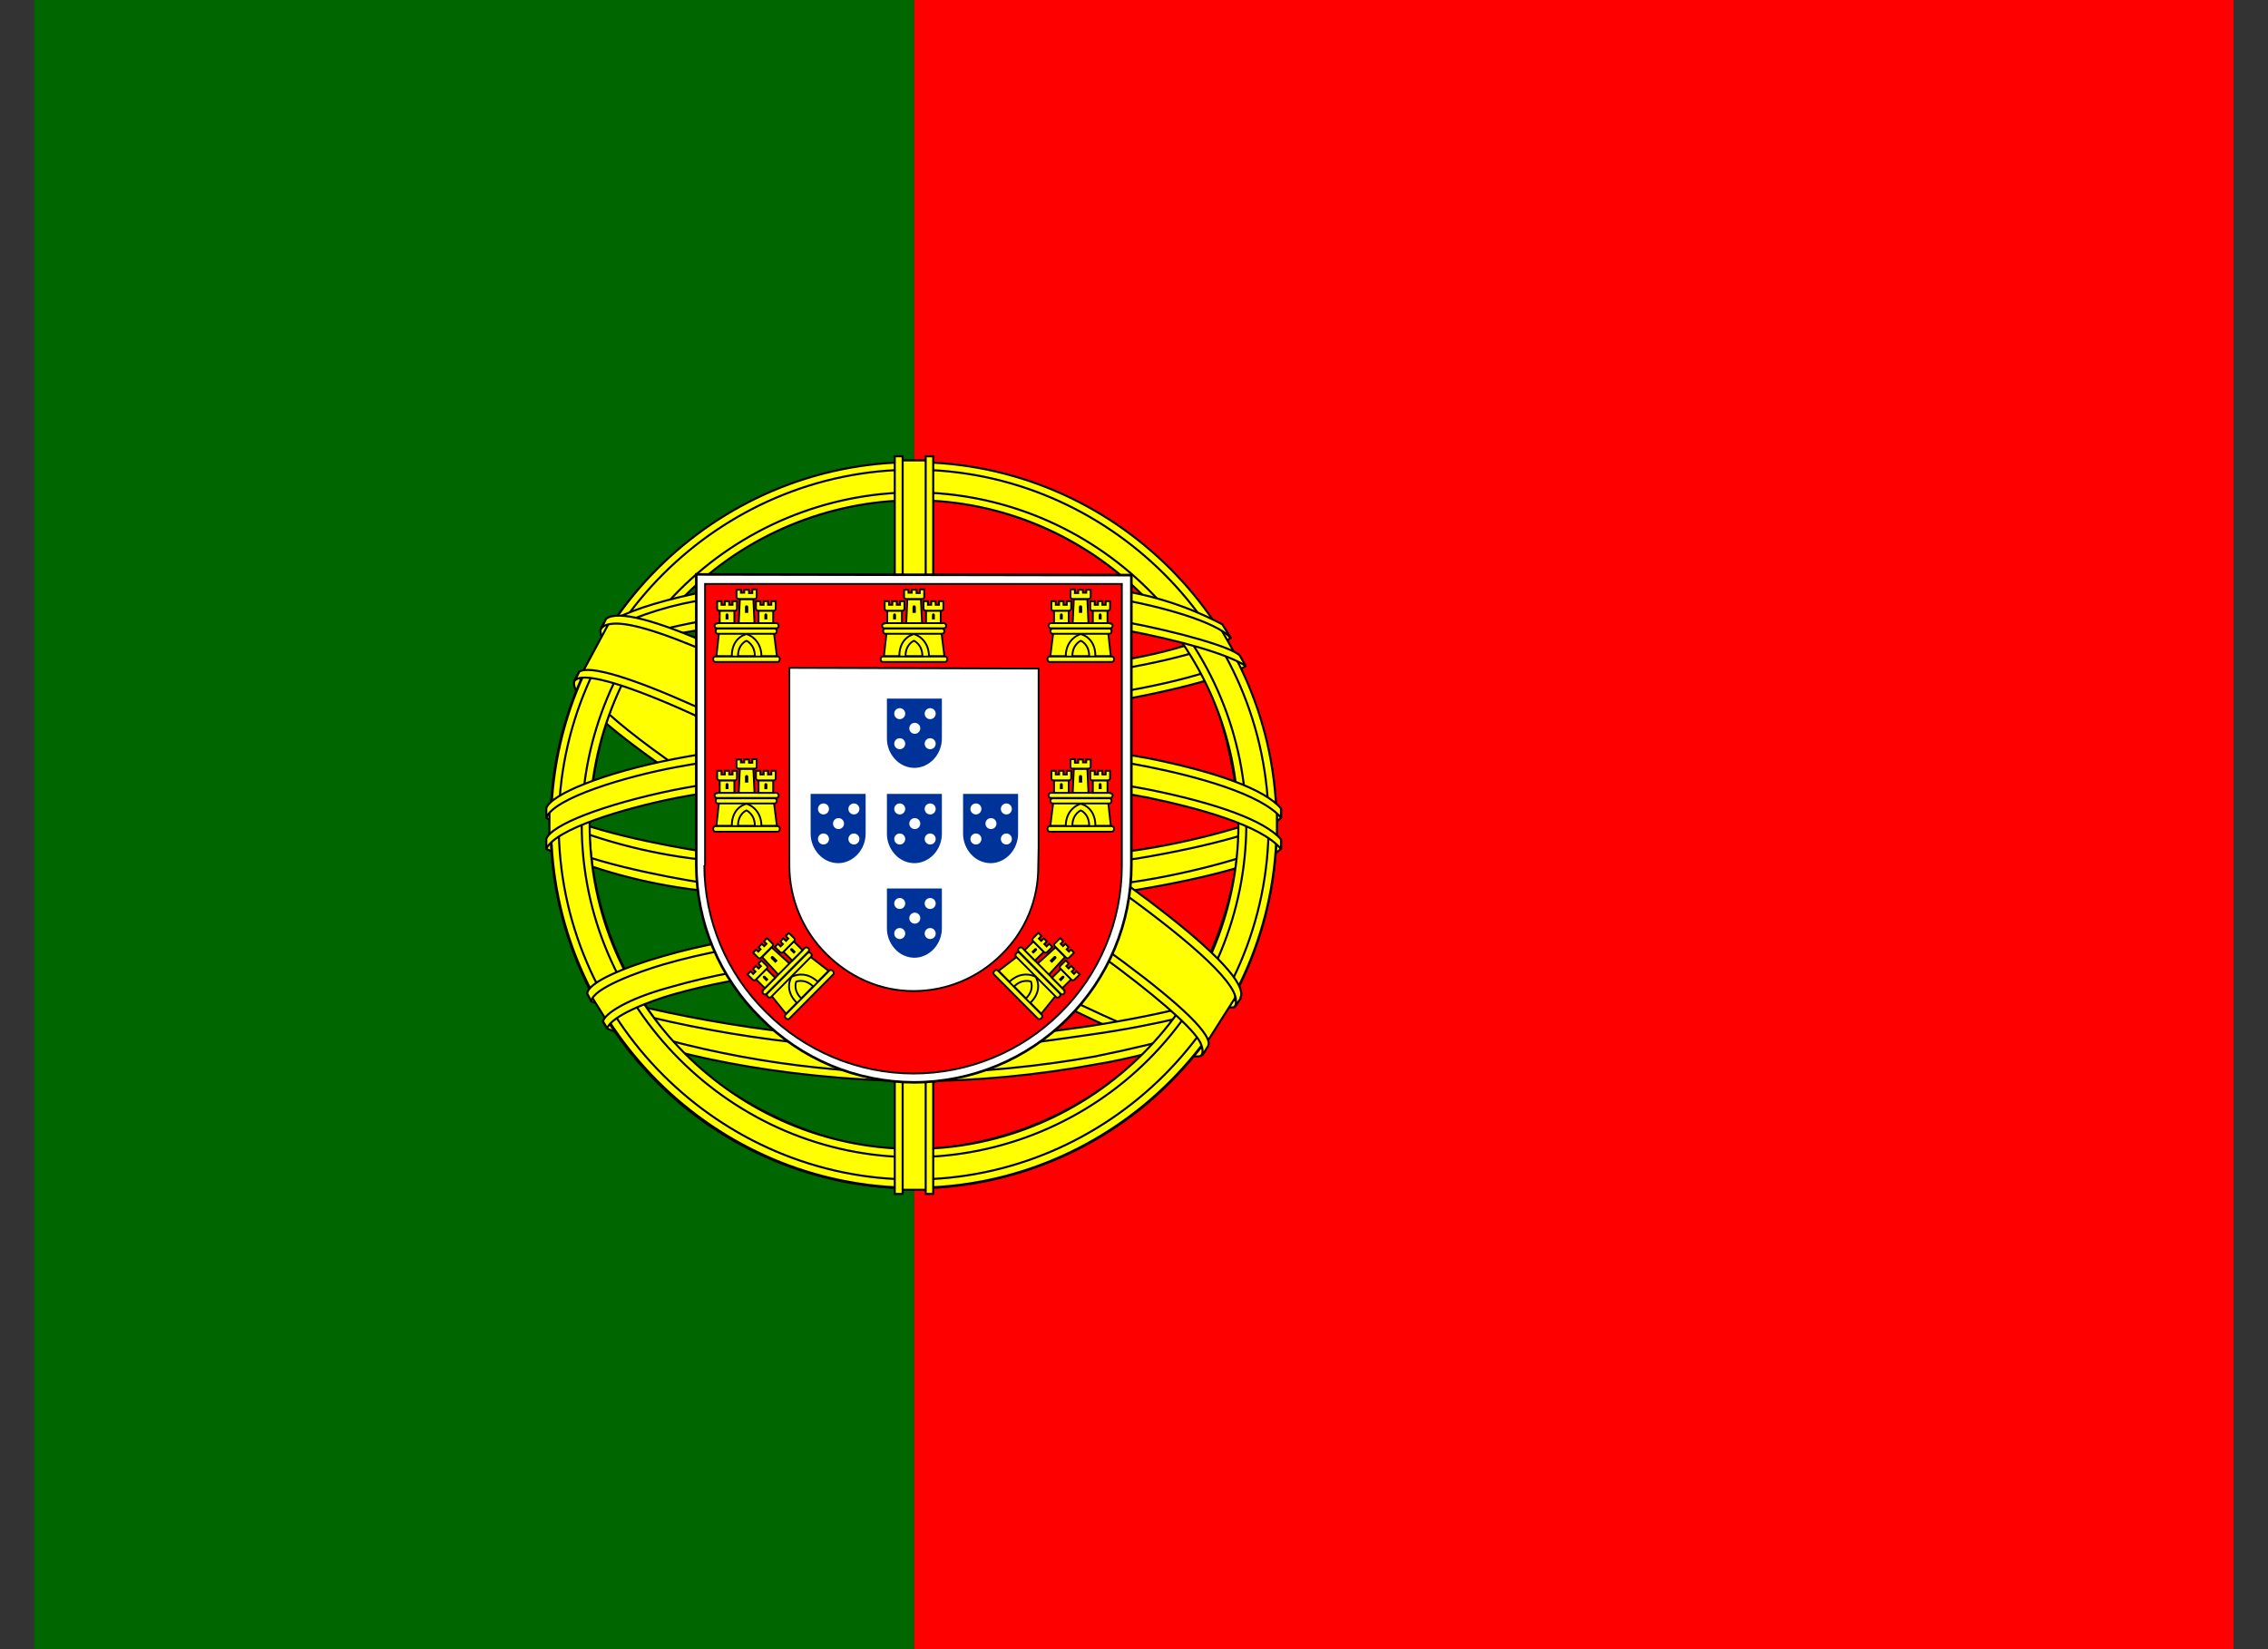 <svg width="55" height="40" viewBox="0 0 55 40" fill="none" xmlns="http://www.w3.org/2000/svg">
<rect x="0" y="0" width="55" height="40" fill="#333333" stroke="none"/>
<g clip-path="url(#clip0_623_1648)">
<path d="M22.166 0H54.166V40H22.166V0Z" fill="#FF0000"/>
<path d="M0.832 0H22.165V40H0.832V0Z" fill="#006600"/>
<path fill-rule="evenodd" clip-rule="evenodd" d="M29.122 25.517C26.431 25.433 14.122 17.75 14.039 16.517L14.714 15.392C15.939 17.167 28.522 24.642 29.764 24.375L29.122 25.517Z" fill="#FFFF00" stroke="black" stroke-width="0.05" stroke-linecap="round" stroke-linejoin="round"/>
<path fill-rule="evenodd" clip-rule="evenodd" d="M14.574 15.233C14.332 15.883 17.791 18.017 21.941 20.55C26.099 23.075 29.682 24.633 29.941 24.417L30.066 24.183C30.016 24.267 29.899 24.292 29.707 24.233C28.582 23.908 25.657 22.567 22.032 20.367C18.399 18.167 15.249 16.142 14.757 15.283C14.719 15.203 14.702 15.114 14.707 15.025H14.691L14.591 15.208L14.574 15.233ZM29.182 25.55C29.141 25.633 29.049 25.633 28.891 25.617C27.891 25.508 24.841 24.025 21.232 21.867C17.032 19.35 13.566 17.067 13.949 16.467L14.049 16.283L14.066 16.292C13.732 17.308 20.907 21.408 21.332 21.675C25.482 24.242 28.982 25.75 29.291 25.358L29.182 25.55Z" fill="#FFFF00" stroke="black" stroke-width="0.05" stroke-linecap="round" stroke-linejoin="round"/>
<path fill-rule="evenodd" clip-rule="evenodd" d="M22.181 17.267C24.864 17.242 28.181 16.9 30.098 16.134L29.681 15.467C28.556 16.092 25.223 16.509 22.156 16.567C18.54 16.534 15.981 16.192 14.698 15.334L14.315 16.05C16.665 17.05 19.081 17.259 22.181 17.267Z" fill="#FFFF00"/>
<path d="M22.181 17.267C24.864 17.242 28.181 16.9 30.098 16.134L29.681 15.467C28.556 16.092 25.223 16.509 22.156 16.567C18.54 16.534 15.981 16.192 14.698 15.334L14.315 16.05C16.665 17.05 19.081 17.259 22.181 17.267" stroke="black" stroke-width="0.05" stroke-linecap="round" stroke-linejoin="round"/>
<path fill-rule="evenodd" clip-rule="evenodd" d="M30.206 16.15C30.139 16.258 28.889 16.683 27.056 17C25.44 17.245 23.807 17.365 22.173 17.358C20.607 17.364 19.042 17.264 17.489 17.058C15.564 16.758 14.573 16.342 14.198 16.192L14.289 16.008C15.348 16.425 16.348 16.675 17.514 16.858C19.055 17.066 20.609 17.169 22.164 17.167C23.79 17.168 25.414 17.049 27.023 16.808C28.898 16.5 29.923 16.108 30.073 15.933L30.206 16.158V16.15ZM29.839 15.475C29.639 15.642 28.623 16 26.839 16.283C25.299 16.506 23.745 16.617 22.189 16.617C20.356 16.617 18.848 16.483 17.706 16.317C15.889 16.083 14.923 15.65 14.573 15.533L14.681 15.35C14.956 15.492 15.881 15.867 17.723 16.125C19.203 16.323 20.696 16.418 22.189 16.408C23.734 16.409 25.277 16.297 26.806 16.075C28.598 15.825 29.564 15.375 29.714 15.258L29.839 15.475ZM13.356 20.5C15.006 21.392 18.681 21.833 22.156 21.867C25.323 21.875 29.439 21.383 30.981 20.567L30.939 19.675C30.456 20.425 26.039 21.15 22.123 21.125C18.206 21.092 14.564 20.492 13.348 19.708V20.5" fill="#FFFF00"/>
<path d="M13.356 20.5C15.006 21.392 18.681 21.833 22.156 21.867C25.323 21.875 29.439 21.383 30.981 20.567L30.939 19.675C30.456 20.425 26.039 21.15 22.123 21.125C18.206 21.092 14.564 20.492 13.348 19.708V20.5M30.206 16.15C30.139 16.258 28.889 16.683 27.056 17C25.44 17.245 23.807 17.365 22.173 17.358C20.607 17.364 19.042 17.264 17.489 17.058C15.564 16.758 14.573 16.342 14.198 16.192L14.289 16.008C15.348 16.425 16.348 16.675 17.514 16.858C19.055 17.066 20.609 17.169 22.164 17.167C23.79 17.168 25.414 17.049 27.023 16.808C28.898 16.5 29.923 16.108 30.073 15.933L30.206 16.158V16.15ZM29.839 15.475C29.639 15.642 28.623 16 26.839 16.283C25.299 16.506 23.745 16.617 22.189 16.617C20.356 16.617 18.848 16.483 17.706 16.317C15.889 16.083 14.923 15.65 14.573 15.533L14.681 15.35C14.956 15.492 15.881 15.867 17.723 16.125C19.203 16.323 20.696 16.418 22.189 16.408C23.734 16.409 25.277 16.297 26.806 16.075C28.598 15.825 29.564 15.375 29.714 15.258L29.839 15.475V15.475Z" stroke="black" stroke-width="0.05" stroke-linecap="round" stroke-linejoin="round"/>
<path fill-rule="evenodd" clip-rule="evenodd" d="M31.065 20.375V20.584C30.831 20.867 29.381 21.284 27.565 21.584C25.76 21.843 23.938 21.965 22.115 21.95C20.386 21.965 18.658 21.845 16.948 21.592C15.672 21.444 14.425 21.107 13.248 20.592V20.35C14.056 20.884 16.24 21.284 16.973 21.4C18.29 21.6 19.981 21.75 22.115 21.75C24.356 21.75 26.148 21.592 27.531 21.384C28.84 21.192 30.698 20.7 31.065 20.375ZM31.065 19.625V19.834C30.831 20.108 29.381 20.525 27.565 20.825C25.76 21.087 23.938 21.213 22.115 21.2C20.386 21.21 18.659 21.09 16.948 20.842C15.672 20.694 14.425 20.357 13.248 19.842V19.592C14.056 20.134 16.248 20.525 16.973 20.642C18.675 20.891 20.394 21.011 22.115 21C24.356 21 26.156 20.834 27.531 20.625C28.84 20.442 30.698 19.95 31.065 19.625ZM22.148 25.358C18.348 25.342 15.09 24.325 14.398 24.159L14.898 24.942C17.235 25.77 19.702 26.173 22.181 26.134C25.073 26.05 27.598 25.825 29.373 24.959L29.89 24.142C28.681 24.717 24.556 25.358 22.14 25.358" fill="#FFFF00"/>
<path d="M22.148 25.358C18.348 25.342 15.09 24.325 14.398 24.159L14.898 24.942C17.235 25.77 19.702 26.173 22.181 26.134C25.073 26.05 27.598 25.825 29.373 24.959L29.89 24.142C28.681 24.717 24.556 25.358 22.14 25.358M31.065 20.375V20.584C30.831 20.867 29.381 21.284 27.565 21.584C25.76 21.843 23.938 21.965 22.115 21.95C20.386 21.965 18.658 21.845 16.948 21.592C15.672 21.444 14.425 21.107 13.248 20.592V20.35C14.056 20.884 16.24 21.284 16.973 21.4C18.29 21.6 19.981 21.75 22.115 21.75C24.356 21.75 26.148 21.592 27.531 21.384C28.84 21.192 30.698 20.7 31.065 20.375V20.375ZM31.065 19.625V19.834C30.831 20.108 29.381 20.525 27.565 20.825C25.76 21.087 23.938 21.213 22.115 21.2C20.386 21.21 18.659 21.09 16.948 20.842C15.672 20.694 14.425 20.357 13.248 19.842V19.592C14.056 20.134 16.248 20.525 16.973 20.642C18.675 20.891 20.394 21.011 22.115 21C24.356 21 26.156 20.834 27.531 20.625C28.84 20.442 30.698 19.95 31.065 19.625V19.625Z" stroke="black" stroke-width="0.05" stroke-linecap="round" stroke-linejoin="round"/>
<path fill-rule="evenodd" clip-rule="evenodd" d="M29.573 24.775C29.497 24.887 29.419 24.998 29.34 25.108C28.506 25.408 27.173 25.725 26.623 25.808C25.147 26.083 23.649 26.223 22.148 26.225C18.781 26.175 16.023 25.517 14.731 24.95L14.623 24.775L14.64 24.741L14.815 24.817C17.186 25.601 19.667 26.009 22.165 26.025C23.731 26.025 25.29 25.85 26.548 25.625C28.481 25.233 29.265 24.942 29.506 24.808L29.565 24.775H29.573ZM30.015 24.041C29.96 24.139 29.904 24.236 29.848 24.333C29.398 24.5 28.181 24.85 26.406 25.1C25.24 25.258 24.515 25.416 22.19 25.458C19.532 25.431 16.89 25.039 14.34 24.291L14.248 24.083C16.84 24.799 19.51 25.191 22.198 25.25C24.323 25.208 25.231 25.05 26.39 24.892C28.456 24.575 29.498 24.225 29.806 24.133C29.807 24.128 29.807 24.122 29.806 24.116L30.023 24.033L30.015 24.041Z" fill="#FFFF00" stroke="black" stroke-width="0.05" stroke-linecap="round" stroke-linejoin="round"/>
<path fill-rule="evenodd" clip-rule="evenodd" d="M30.064 19.8C30.073 22.3 28.789 24.55 27.764 25.533C26.25 27.01 24.229 27.851 22.114 27.883C19.589 27.925 17.214 26.283 16.573 25.558C15.137 24.036 14.32 22.034 14.281 19.942C14.431 17.208 15.506 15.308 17.056 14C18.562 12.761 20.456 12.091 22.406 12.108C23.544 12.164 24.659 12.456 25.678 12.967C26.697 13.478 27.597 14.196 28.323 15.075C29.364 16.342 29.823 17.717 30.064 19.8ZM22.131 11.25C24.462 11.25 26.699 12.171 28.354 13.814C30.008 15.456 30.947 17.686 30.964 20.017C30.964 21.173 30.736 22.319 30.294 23.387C29.851 24.456 29.202 25.427 28.384 26.245C27.567 27.063 26.596 27.712 25.527 28.154C24.458 28.597 23.313 28.825 22.156 28.825C20.999 28.825 19.854 28.597 18.785 28.154C17.716 27.712 16.745 27.063 15.928 26.245C15.11 25.427 14.461 24.456 14.018 23.387C13.575 22.319 13.348 21.173 13.348 20.017C13.339 15.183 17.289 11.25 22.131 11.25Z" fill="#FFFF00"/>
<path d="M22.131 11.25C24.462 11.25 26.699 12.171 28.354 13.814C30.008 15.456 30.947 17.686 30.964 20.017C30.964 21.173 30.736 22.319 30.294 23.387C29.851 24.456 29.202 25.427 28.384 26.245C27.567 27.063 26.596 27.712 25.527 28.154C24.458 28.597 23.313 28.825 22.156 28.825C20.999 28.825 19.854 28.597 18.785 28.154C17.716 27.712 16.745 27.063 15.928 26.245C15.11 25.427 14.461 24.456 14.018 23.387C13.575 22.319 13.348 21.173 13.348 20.017C13.339 15.183 17.289 11.25 22.131 11.25M30.064 19.8C30.073 22.3 28.789 24.55 27.764 25.533C26.25 27.01 24.229 27.851 22.114 27.883C19.589 27.925 17.214 26.283 16.573 25.558C15.137 24.036 14.32 22.034 14.281 19.942C14.431 17.208 15.506 15.308 17.056 14C18.562 12.761 20.456 12.091 22.406 12.108C23.544 12.164 24.659 12.456 25.678 12.967C26.697 13.478 27.597 14.196 28.323 15.075C29.364 16.342 29.823 17.717 30.064 19.8V19.8Z" stroke="black" stroke-width="0.05" stroke-linecap="round" stroke-linejoin="round"/>
<path fill-rule="evenodd" clip-rule="evenodd" d="M22.157 11.209C27.007 11.209 30.957 15.159 30.957 20.009C30.957 24.858 27.007 28.808 22.165 28.808C17.324 28.808 13.365 24.858 13.365 20.009C13.365 15.159 17.315 11.209 22.165 11.209H22.157ZM13.549 20C13.549 24.733 17.44 28.608 22.157 28.608C26.874 28.608 30.765 24.733 30.765 20C30.765 15.267 26.874 11.392 22.157 11.392C17.44 11.392 13.549 15.267 13.549 20Z" fill="#FFFF00" stroke="black" stroke-width="0.05" stroke-linecap="round" stroke-linejoin="round"/>
<path fill-rule="evenodd" clip-rule="evenodd" d="M22.166 11.942C24.301 11.948 26.347 12.799 27.857 14.309C29.366 15.819 30.218 17.865 30.224 20C30.218 22.136 29.367 24.183 27.857 25.694C26.348 27.205 24.302 28.058 22.166 28.067C17.749 28.067 14.107 24.433 14.107 20C14.116 17.866 14.968 15.821 16.477 14.312C17.987 12.802 20.031 11.95 22.166 11.942ZM14.299 20C14.299 24.333 17.849 27.867 22.166 27.867C26.482 27.867 30.032 24.325 30.032 20C30.032 15.667 26.482 12.133 22.166 12.133C20.082 12.142 18.086 12.974 16.613 14.447C15.139 15.921 14.308 17.916 14.299 20Z" fill="#FFFF00" stroke="black" stroke-width="0.05" stroke-linecap="round" stroke-linejoin="round"/>
<path fill-rule="evenodd" clip-rule="evenodd" d="M22.524 11.167H21.766V28.858H22.516L22.524 11.167Z" fill="#FFFF00" stroke="black" stroke-width="0.05" stroke-linecap="round" stroke-linejoin="round"/>
<path fill-rule="evenodd" clip-rule="evenodd" d="M22.439 11.067H22.631V28.958H22.448V11.067H22.439ZM21.689 11.067H21.89V28.958H21.698V11.067H21.689Z" fill="#FFFF00" stroke="black" stroke-width="0.05" stroke-linecap="round" stroke-linejoin="round"/>
<path fill-rule="evenodd" clip-rule="evenodd" d="M30.966 20.35V19.7L30.433 19.2L27.408 18.4L23.058 17.959L17.808 18.225L14.074 19.108L13.324 19.667V20.325L15.233 19.467L19.766 18.759H24.124L27.324 19.108L29.541 19.642L30.966 20.35Z" fill="#FFFF00" stroke="black" stroke-width="0.05" stroke-linecap="round" stroke-linejoin="round"/>
<path fill-rule="evenodd" clip-rule="evenodd" d="M22.165 18.65C24.24 18.65 26.248 18.842 27.856 19.15C29.506 19.483 30.665 19.9 31.065 20.358V20.592C30.581 20.008 29.023 19.592 27.815 19.342C26.231 19.042 24.231 18.842 22.156 18.842C19.981 18.842 17.948 19.058 16.381 19.358C15.131 19.608 13.456 20.108 13.248 20.592V20.35C13.356 20.017 14.606 19.517 16.356 19.158C17.931 18.85 19.965 18.65 22.156 18.65H22.165ZM22.165 17.892C24.073 17.888 25.978 18.055 27.856 18.392C29.506 18.725 30.665 19.142 31.065 19.608V19.833C30.581 19.258 29.023 18.833 27.815 18.592C26.231 18.283 24.231 18.092 22.156 18.092C20.222 18.086 18.292 18.259 16.39 18.608C15.181 18.833 13.44 19.35 13.248 19.833V19.6C13.365 19.267 14.631 18.742 16.356 18.408C17.94 18.1 19.965 17.892 22.165 17.892ZM22.115 14.042C25.39 14.025 28.248 14.5 29.556 15.167L30.031 16C28.898 15.383 25.815 14.75 22.123 14.833C19.115 14.858 15.898 15.167 14.29 16.033L14.856 15.083C16.181 14.392 19.298 14.042 22.115 14.042Z" fill="#FFFF00"/>
<path d="M22.115 14.042C25.39 14.025 28.248 14.5 29.556 15.167L30.031 16C28.898 15.383 25.815 14.75 22.123 14.833C19.115 14.858 15.898 15.167 14.29 16.033L14.856 15.083C16.181 14.392 19.298 14.042 22.115 14.042M22.165 18.65C24.24 18.65 26.248 18.842 27.856 19.15C29.506 19.483 30.665 19.9 31.065 20.358V20.592C30.581 20.008 29.023 19.592 27.815 19.342C26.231 19.042 24.231 18.842 22.156 18.842C19.981 18.842 17.948 19.058 16.381 19.358C15.131 19.608 13.456 20.108 13.248 20.592V20.35C13.356 20.017 14.606 19.517 16.356 19.158C17.931 18.85 19.965 18.65 22.156 18.65H22.165ZM22.165 17.892C24.073 17.888 25.978 18.055 27.856 18.392C29.506 18.725 30.665 19.142 31.065 19.608V19.833C30.581 19.258 29.023 18.833 27.815 18.592C26.231 18.283 24.231 18.092 22.156 18.092C20.222 18.086 18.292 18.259 16.39 18.608C15.181 18.833 13.44 19.35 13.248 19.833V19.6C13.365 19.267 14.631 18.742 16.356 18.408C17.94 18.1 19.965 17.892 22.165 17.892V17.892Z" stroke="black" stroke-width="0.05" stroke-linecap="round" stroke-linejoin="round"/>
<path fill-rule="evenodd" clip-rule="evenodd" d="M22.166 14.725C23.876 14.696 25.585 14.816 27.274 15.083C28.607 15.333 29.882 15.7 30.066 15.9L30.207 16.15C29.766 15.867 28.657 15.542 27.241 15.275C25.824 15.008 24.016 14.917 22.157 14.925C20.049 14.917 18.407 15.025 17.007 15.275C16.042 15.41 15.105 15.7 14.232 16.133L14.374 15.875C14.874 15.625 15.649 15.317 16.966 15.075C18.424 14.808 20.082 14.733 22.166 14.725ZM22.166 13.975C23.949 13.958 25.716 14.058 27.091 14.308C27.982 14.441 28.844 14.722 29.641 15.142L29.849 15.475C29.499 15.083 28.182 14.708 27.007 14.508C25.641 14.267 23.949 14.175 22.166 14.158C20.506 14.143 18.847 14.266 17.207 14.525C16.35 14.644 15.517 14.9 14.741 15.283L14.924 15.008C15.407 14.758 16.191 14.525 17.174 14.333C18.825 14.071 20.494 13.948 22.166 13.967V13.975ZM26.532 23.667C25.088 23.416 23.623 23.305 22.157 23.333C16.699 23.4 14.941 24.458 14.724 24.775L14.307 24.108C15.707 23.108 18.674 22.542 22.191 22.592C24.016 22.625 25.591 22.75 26.907 23.008L26.532 23.675" fill="#FFFF00"/>
<path d="M26.532 23.667C25.088 23.416 23.623 23.305 22.157 23.333C16.699 23.4 14.941 24.458 14.724 24.775L14.307 24.108C15.707 23.108 18.674 22.542 22.191 22.592C24.016 22.625 25.591 22.75 26.907 23.008L26.532 23.675M22.166 14.725C23.876 14.696 25.585 14.816 27.274 15.083C28.607 15.333 29.882 15.7 30.066 15.9L30.207 16.15C29.766 15.867 28.657 15.542 27.241 15.275C25.824 15.008 24.016 14.917 22.157 14.925C20.049 14.917 18.407 15.025 17.007 15.275C16.042 15.41 15.105 15.7 14.232 16.133L14.374 15.875C14.874 15.625 15.649 15.317 16.966 15.075C18.424 14.808 20.082 14.733 22.166 14.725V14.725ZM22.166 13.975C23.949 13.958 25.716 14.058 27.091 14.308C27.982 14.441 28.844 14.722 29.641 15.142L29.849 15.475C29.499 15.083 28.182 14.708 27.007 14.508C25.641 14.267 23.949 14.175 22.166 14.158C20.506 14.143 18.847 14.266 17.207 14.525C16.35 14.644 15.517 14.9 14.741 15.283L14.924 15.008C15.407 14.758 16.191 14.525 17.174 14.333C18.825 14.071 20.494 13.948 22.166 13.967V13.975Z" stroke="black" stroke-width="0.05" stroke-linecap="round" stroke-linejoin="round"/>
<path fill-rule="evenodd" clip-rule="evenodd" d="M22.132 23.242C23.649 23.267 25.132 23.325 26.574 23.592L26.474 23.775C25.14 23.525 23.707 23.442 22.14 23.442C20.115 23.425 18.082 23.617 16.307 24.125C15.749 24.283 14.824 24.642 14.724 24.942L14.624 24.775C14.657 24.592 15.207 24.225 16.257 23.942C18.29 23.358 20.19 23.25 22.132 23.242ZM22.199 22.475C23.799 22.474 25.397 22.613 26.974 22.892L26.865 23.083C25.326 22.801 23.764 22.664 22.199 22.675C20.182 22.675 18.04 22.825 16.09 23.392C15.465 23.575 14.374 23.975 14.34 24.283L14.24 24.1C14.257 23.817 15.199 23.442 16.049 23.2C18.007 22.625 20.157 22.483 22.199 22.475Z" fill="#FFFF00" stroke="black" stroke-width="0.05" stroke-linecap="round" stroke-linejoin="round"/>
<path fill-rule="evenodd" clip-rule="evenodd" d="M29.948 24.208L29.298 25.233L27.407 23.558L22.523 20.267L17.007 17.242L14.148 16.267L14.757 15.133L14.965 15.025L16.74 15.467L22.607 18.492L25.99 20.625L28.832 22.667L29.99 24L29.948 24.208Z" fill="#FFFF00" stroke="black" stroke-width="0.05" stroke-linecap="round" stroke-linejoin="round"/>
<path fill-rule="evenodd" clip-rule="evenodd" d="M14.048 16.292C14.548 15.958 18.231 17.592 22.098 19.925C25.939 22.258 29.623 24.892 29.29 25.383L29.181 25.558L29.131 25.6C29.14 25.592 29.198 25.517 29.131 25.342C28.965 24.8 26.348 22.717 22.023 20.1C17.798 17.592 14.281 16.075 13.94 16.508L14.048 16.292ZM30.081 24.2C30.398 23.567 26.981 20.992 22.739 18.483C18.406 16.025 15.273 14.575 14.698 15.008L14.581 15.25C14.581 15.258 14.581 15.233 14.614 15.208C14.714 15.125 14.889 15.125 14.964 15.125C15.948 15.142 18.756 16.433 22.698 18.692C24.431 19.692 29.998 23.275 29.973 24.275C29.973 24.358 29.981 24.375 29.948 24.425L30.09 24.208L30.081 24.2Z" fill="#FFFF00" stroke="black" stroke-width="0.05" stroke-linecap="round" stroke-linejoin="round"/>
<path d="M16.885 20.981C16.886 21.671 17.024 22.354 17.291 22.99C17.558 23.626 17.949 24.203 18.44 24.687C18.926 25.18 19.504 25.572 20.142 25.841C20.779 26.109 21.464 26.249 22.156 26.252C23.556 26.252 24.899 25.695 25.889 24.705C26.379 24.218 26.768 23.639 27.033 23.002C27.299 22.364 27.436 21.68 27.436 20.989V13.949L16.885 13.932V20.981Z" fill="white" stroke="black" stroke-width="0.062"/>
<path d="M17.08 20.989C17.082 21.651 17.215 22.306 17.471 22.917C17.727 23.527 18.102 24.08 18.573 24.545C19.52 25.496 20.805 26.034 22.147 26.038C23.486 26.039 24.771 25.509 25.72 24.563C26.19 24.097 26.563 23.544 26.817 22.933C27.072 22.323 27.204 21.669 27.205 21.007V14.163H17.098V20.989M25.187 16.216V20.563L25.178 21.016C25.181 21.413 25.104 21.807 24.951 22.174C24.798 22.54 24.573 22.872 24.289 23.149C23.724 23.717 22.956 24.037 22.156 24.038C21.32 24.038 20.582 23.683 20.031 23.132C19.464 22.567 19.144 21.799 19.142 20.998V16.198L25.187 16.216Z" fill="#FF0000"/>
<path d="M17.08 20.989C17.082 21.651 17.215 22.306 17.471 22.917C17.727 23.527 18.102 24.08 18.573 24.545C19.52 25.496 20.805 26.034 22.147 26.038C23.486 26.039 24.771 25.509 25.72 24.563C26.19 24.097 26.563 23.544 26.817 22.933C27.072 22.323 27.204 21.669 27.205 21.007V14.163H17.098V20.989M25.187 16.216V20.563L25.178 21.016C25.181 21.413 25.104 21.807 24.951 22.174C24.798 22.54 24.573 22.872 24.289 23.149C23.724 23.717 22.956 24.037 22.156 24.038C21.32 24.038 20.582 23.683 20.031 23.132C19.464 22.567 19.144 21.799 19.142 20.998V16.198L25.187 16.216Z" stroke="black" stroke-width="0.044"/>
<path d="M17.738 15.949C17.747 15.46 18.094 15.345 18.094 15.345C18.103 15.345 18.476 15.469 18.476 15.958H17.738" fill="#FFFF00"/>
<path d="M17.435 15.354L17.373 15.914H17.746C17.746 15.452 18.102 15.38 18.102 15.38C18.111 15.38 18.457 15.478 18.466 15.914H18.84L18.768 15.345H17.435V15.354ZM17.346 15.923H18.857C18.884 15.923 18.911 15.949 18.911 15.985C18.911 16.029 18.884 16.056 18.857 16.056H17.346C17.32 16.056 17.293 16.029 17.293 15.985C17.293 15.949 17.32 15.923 17.355 15.923H17.346Z" fill="#FFFF00" stroke="black" stroke-width="0.044"/>
<path d="M17.897 15.914C17.897 15.621 18.102 15.541 18.102 15.541C18.102 15.541 18.306 15.63 18.306 15.914H17.897ZM17.381 15.114H18.83C18.857 15.114 18.884 15.149 18.884 15.185C18.884 15.212 18.857 15.238 18.83 15.238H17.381C17.355 15.238 17.328 15.212 17.328 15.176C17.328 15.149 17.355 15.123 17.381 15.123V15.114ZM17.417 15.247H18.786C18.813 15.247 18.839 15.274 18.839 15.309C18.839 15.345 18.813 15.372 18.786 15.372H17.408C17.373 15.372 17.355 15.345 17.355 15.309C17.355 15.274 17.373 15.247 17.408 15.247H17.417ZM17.861 14.305H17.968V14.376H18.048V14.305H18.164V14.385H18.244V14.296H18.35V14.474C18.35 14.509 18.333 14.527 18.306 14.527H17.915C17.888 14.527 17.861 14.509 17.861 14.483V14.305ZM18.27 14.545L18.297 15.114H17.915L17.942 14.536H18.27" fill="#FFFF00"/>
<path d="M18.27 14.545L18.297 15.114H17.915L17.942 14.536H18.27M17.897 15.914C17.897 15.621 18.102 15.541 18.102 15.541C18.102 15.541 18.306 15.63 18.306 15.914H17.897ZM17.381 15.114H18.83C18.857 15.114 18.884 15.149 18.884 15.185C18.884 15.212 18.857 15.238 18.83 15.238H17.381C17.355 15.238 17.328 15.212 17.328 15.176C17.328 15.149 17.355 15.123 17.381 15.123V15.114ZM17.417 15.247H18.786C18.813 15.247 18.839 15.274 18.839 15.309C18.839 15.345 18.813 15.372 18.786 15.372H17.408C17.373 15.372 17.355 15.345 17.355 15.309C17.355 15.274 17.373 15.247 17.408 15.247H17.417ZM17.861 14.305H17.968V14.376H18.048V14.305H18.164V14.385H18.244V14.296H18.35V14.474C18.35 14.509 18.333 14.527 18.306 14.527H17.915C17.888 14.527 17.861 14.509 17.861 14.483V14.305Z" stroke="black" stroke-width="0.044"/>
<path d="M17.809 14.812V15.114H17.453V14.812H17.809Z" fill="#FFFF00" stroke="black" stroke-width="0.044"/>
<path d="M18.75 14.812V15.114H18.395V14.812H18.75Z" fill="#FFFF00" stroke="black" stroke-width="0.044"/>
<path d="M17.391 14.581H17.497V14.669H17.577V14.581H17.684V14.669H17.764V14.581H17.871V14.758C17.871 14.794 17.853 14.812 17.826 14.812H17.444C17.43 14.812 17.416 14.806 17.406 14.796C17.396 14.786 17.391 14.773 17.391 14.758V14.581Z" fill="#FFFF00" stroke="black" stroke-width="0.044"/>
<path d="M18.332 14.581H18.439V14.669H18.519V14.581H18.625V14.669H18.705V14.581H18.812V14.758C18.812 14.794 18.794 14.812 18.768 14.812H18.385C18.371 14.812 18.358 14.806 18.348 14.796C18.338 14.786 18.332 14.773 18.332 14.758V14.581Z" fill="#FFFF00" stroke="black" stroke-width="0.044"/>
<path d="M18.066 14.723C18.066 14.669 18.146 14.669 18.146 14.723V14.865H18.066V14.723Z" fill="black"/>
<path d="M17.596 14.918C17.596 14.865 17.667 14.865 17.667 14.918V15.025H17.596V14.918Z" fill="black"/>
<path d="M18.537 14.918C18.537 14.865 18.608 14.865 18.608 14.918V15.025H18.537V14.918Z" fill="black"/>
<path d="M17.738 20.065C17.747 19.576 18.094 19.46 18.094 19.46C18.103 19.46 18.476 19.585 18.476 20.074H17.738" fill="#FFFF00"/>
<path d="M17.435 19.469L17.373 20.029H17.746C17.746 19.567 18.102 19.496 18.102 19.496C18.111 19.496 18.457 19.594 18.466 20.029H18.84L18.768 19.46H17.435V19.469ZM17.346 20.038H18.857C18.884 20.038 18.911 20.065 18.911 20.101C18.911 20.145 18.884 20.172 18.857 20.172H17.346C17.32 20.172 17.293 20.145 17.293 20.101C17.293 20.065 17.32 20.038 17.355 20.038H17.346Z" fill="#FFFF00" stroke="black" stroke-width="0.044"/>
<path d="M17.897 20.029C17.897 19.736 18.102 19.656 18.102 19.656C18.102 19.656 18.306 19.745 18.306 20.029H17.897ZM17.381 19.229H18.83C18.857 19.229 18.884 19.265 18.884 19.3C18.884 19.327 18.857 19.354 18.83 19.354H17.381C17.355 19.354 17.328 19.327 17.328 19.292C17.328 19.265 17.355 19.238 17.381 19.238V19.229ZM17.417 19.363H18.786C18.813 19.363 18.839 19.389 18.839 19.425C18.839 19.46 18.813 19.487 18.786 19.487H17.408C17.373 19.487 17.355 19.46 17.355 19.425C17.355 19.389 17.373 19.363 17.408 19.363H17.417ZM17.861 18.421H17.968V18.492H18.048V18.421H18.164V18.5H18.244V18.412H18.35V18.589C18.35 18.625 18.333 18.643 18.306 18.643H17.915C17.888 18.643 17.861 18.625 17.861 18.598V18.421ZM18.27 18.66L18.297 19.229H17.915L17.942 18.652H18.27" fill="#FFFF00"/>
<path d="M18.27 18.66L18.297 19.229H17.915L17.942 18.652H18.27M17.897 20.029C17.897 19.736 18.102 19.656 18.102 19.656C18.102 19.656 18.306 19.745 18.306 20.029H17.897ZM17.381 19.229H18.83C18.857 19.229 18.884 19.265 18.884 19.3C18.884 19.327 18.857 19.354 18.83 19.354H17.381C17.355 19.354 17.328 19.327 17.328 19.292C17.328 19.265 17.355 19.238 17.381 19.238V19.229ZM17.417 19.363H18.786C18.813 19.363 18.839 19.389 18.839 19.425C18.839 19.46 18.813 19.487 18.786 19.487H17.408C17.373 19.487 17.355 19.46 17.355 19.425C17.355 19.389 17.373 19.363 17.408 19.363H17.417ZM17.861 18.421H17.968V18.492H18.048V18.421H18.164V18.5H18.244V18.412H18.35V18.589C18.35 18.625 18.333 18.643 18.306 18.643H17.915C17.888 18.643 17.861 18.625 17.861 18.598V18.421Z" stroke="black" stroke-width="0.044"/>
<path d="M17.809 18.927V19.23H17.453V18.927H17.809Z" fill="#FFFF00" stroke="black" stroke-width="0.044"/>
<path d="M18.75 18.927V19.23H18.395V18.927H18.75Z" fill="#FFFF00" stroke="black" stroke-width="0.044"/>
<path d="M17.391 18.696H17.497V18.785H17.577V18.696H17.684V18.785H17.764V18.696H17.871V18.874C17.871 18.909 17.853 18.927 17.826 18.927H17.444C17.43 18.927 17.416 18.922 17.406 18.912C17.396 18.901 17.391 18.888 17.391 18.874V18.696Z" fill="#FFFF00" stroke="black" stroke-width="0.044"/>
<path d="M18.332 18.696H18.439V18.785H18.519V18.696H18.625V18.785H18.705V18.696H18.812V18.874C18.812 18.909 18.794 18.927 18.768 18.927H18.385C18.371 18.927 18.358 18.922 18.348 18.912C18.338 18.901 18.332 18.888 18.332 18.874V18.696Z" fill="#FFFF00" stroke="black" stroke-width="0.044"/>
<path d="M18.066 18.838C18.066 18.785 18.146 18.785 18.146 18.838V18.981H18.066V18.838Z" fill="black"/>
<path d="M17.596 19.034C17.596 18.98 17.667 18.98 17.667 19.034V19.14H17.596V19.034Z" fill="black"/>
<path d="M18.537 19.034C18.537 18.981 18.608 18.981 18.608 19.034V19.141H18.537V19.034Z" fill="black"/>
<path d="M19.341 24.355C19 24.004 19.163 23.676 19.163 23.676C19.169 23.67 19.52 23.493 19.867 23.837L19.347 24.361" fill="#FFFF00"/>
<path d="M18.706 24.149L19.06 24.588L19.323 24.323C18.995 23.998 19.195 23.695 19.195 23.695C19.201 23.689 19.515 23.512 19.83 23.812L20.093 23.547L19.639 23.197L18.7 24.143L18.706 24.149ZM19.047 24.613L20.112 23.541C20.131 23.522 20.169 23.522 20.194 23.547C20.225 23.578 20.225 23.616 20.207 23.635L19.142 24.707C19.123 24.726 19.085 24.726 19.054 24.695C19.029 24.67 19.028 24.632 19.053 24.607L19.047 24.613Z" fill="#FFFF00" stroke="black" stroke-width="0.044"/>
<path d="M19.43 24.216C19.221 24.009 19.309 23.808 19.309 23.808C19.309 23.808 19.516 23.725 19.718 23.926L19.43 24.216ZM18.499 24.018L19.52 22.99C19.538 22.971 19.582 22.977 19.608 23.002C19.627 23.021 19.627 23.059 19.608 23.078L18.587 24.106C18.568 24.125 18.53 24.125 18.505 24.1C18.486 24.081 18.486 24.043 18.505 24.024L18.499 24.018ZM18.618 24.087L19.583 23.116C19.602 23.097 19.639 23.096 19.665 23.122C19.69 23.147 19.69 23.184 19.671 23.203L18.7 24.181C18.675 24.206 18.644 24.2 18.619 24.175C18.593 24.15 18.587 24.118 18.612 24.093L18.618 24.087ZM18.263 23.108L18.338 23.032L18.389 23.082L18.445 23.025L18.395 22.975L18.476 22.893L18.533 22.95L18.589 22.893L18.526 22.83L18.601 22.754L18.727 22.88C18.753 22.905 18.753 22.93 18.734 22.949L18.458 23.226C18.439 23.245 18.408 23.252 18.389 23.233L18.263 23.108ZM18.721 22.986L19.144 23.369L18.875 23.64L18.483 23.214L18.715 22.98" fill="#FFFF00"/>
<path d="M18.721 22.986L19.144 23.369L18.875 23.64L18.483 23.214L18.715 22.98M19.43 24.216C19.221 24.009 19.309 23.808 19.309 23.808C19.309 23.808 19.516 23.725 19.718 23.926L19.43 24.216ZM18.499 24.018L19.52 22.99C19.538 22.971 19.582 22.977 19.608 23.002C19.627 23.021 19.627 23.059 19.608 23.078L18.587 24.106C18.568 24.125 18.53 24.125 18.505 24.1C18.486 24.081 18.486 24.043 18.505 24.024L18.499 24.018ZM18.618 24.087L19.583 23.116C19.602 23.097 19.639 23.096 19.665 23.122C19.69 23.147 19.69 23.184 19.671 23.203L18.7 24.181C18.675 24.206 18.644 24.2 18.619 24.175C18.593 24.15 18.587 24.118 18.612 24.093L18.618 24.087ZM18.263 23.108L18.338 23.032L18.389 23.082L18.445 23.025L18.395 22.975L18.476 22.893L18.533 22.95L18.589 22.893L18.526 22.83L18.601 22.754L18.727 22.88C18.753 22.905 18.753 22.93 18.734 22.949L18.458 23.226C18.439 23.245 18.408 23.252 18.389 23.233L18.263 23.108Z" stroke="black" stroke-width="0.044"/>
<path d="M18.584 23.502L18.799 23.715L18.548 23.968L18.334 23.755L18.584 23.502Z" fill="#FFFF00" stroke="black" stroke-width="0.044"/>
<path d="M19.249 22.834L19.463 23.047L19.212 23.299L18.998 23.086L19.249 22.834Z" fill="#FFFF00" stroke="black" stroke-width="0.044"/>
<path d="M18.127 23.636L18.202 23.56L18.265 23.623L18.322 23.566L18.259 23.503L18.334 23.428L18.397 23.491L18.453 23.434L18.39 23.371L18.465 23.295L18.591 23.421C18.617 23.446 18.617 23.471 18.598 23.49L18.328 23.761C18.319 23.771 18.305 23.777 18.291 23.777C18.277 23.777 18.263 23.771 18.253 23.761L18.127 23.636Z" fill="#FFFF00" stroke="black" stroke-width="0.044"/>
<path d="M18.791 22.967L18.866 22.892L18.929 22.954L18.986 22.898L18.922 22.835L18.998 22.759L19.061 22.822L19.117 22.765L19.054 22.702L19.129 22.627L19.255 22.752C19.281 22.777 19.281 22.802 19.262 22.821L18.993 23.092C18.983 23.102 18.969 23.108 18.955 23.108C18.941 23.108 18.927 23.102 18.917 23.093L18.791 22.967Z" fill="#FFFF00" stroke="black" stroke-width="0.044"/>
<path d="M18.702 23.257C18.664 23.219 18.721 23.162 18.759 23.2L18.86 23.3L18.803 23.357L18.702 23.257Z" fill="black"/>
<path d="M18.511 23.729C18.473 23.691 18.523 23.641 18.561 23.678L18.637 23.754L18.587 23.804L18.511 23.729Z" fill="black"/>
<path d="M19.175 23.06C19.137 23.023 19.187 22.972 19.225 23.01L19.301 23.085L19.251 23.135L19.175 23.06Z" fill="black"/>
<path d="M21.801 15.949C21.81 15.46 22.156 15.345 22.156 15.345C22.165 15.345 22.539 15.469 22.539 15.958H21.801" fill="#FFFF00"/>
<path d="M21.498 15.354L21.436 15.914H21.809C21.809 15.452 22.164 15.38 22.164 15.38C22.173 15.38 22.52 15.478 22.529 15.914H22.902L22.831 15.345H21.498V15.354ZM21.409 15.923H22.92C22.947 15.923 22.973 15.949 22.973 15.985C22.973 16.029 22.947 16.056 22.92 16.056H21.409C21.382 16.056 21.355 16.029 21.355 15.985C21.355 15.949 21.382 15.923 21.418 15.923H21.409Z" fill="#FFFF00" stroke="black" stroke-width="0.044"/>
<path d="M21.959 15.914C21.959 15.621 22.164 15.541 22.164 15.541C22.164 15.541 22.368 15.63 22.368 15.914H21.959ZM21.444 15.114H22.893C22.919 15.114 22.946 15.149 22.946 15.185C22.946 15.212 22.919 15.238 22.893 15.238H21.444C21.417 15.238 21.391 15.212 21.391 15.176C21.391 15.149 21.417 15.123 21.444 15.123V15.114ZM21.48 15.247H22.848C22.875 15.247 22.902 15.274 22.902 15.309C22.902 15.345 22.875 15.372 22.848 15.372H21.471C21.435 15.372 21.417 15.345 21.417 15.309C21.417 15.274 21.435 15.247 21.471 15.247H21.48ZM21.924 14.305H22.031V14.376H22.111V14.305H22.226V14.385H22.306V14.296H22.413V14.474C22.413 14.509 22.395 14.527 22.368 14.527H21.977C21.951 14.527 21.924 14.509 21.924 14.483V14.305ZM22.333 14.545L22.36 15.114H21.977L22.004 14.536H22.333" fill="#FFFF00"/>
<path d="M22.333 14.545L22.36 15.114H21.977L22.004 14.536H22.333M21.959 15.914C21.959 15.621 22.164 15.541 22.164 15.541C22.164 15.541 22.368 15.63 22.368 15.914H21.959ZM21.444 15.114H22.893C22.919 15.114 22.946 15.149 22.946 15.185C22.946 15.212 22.919 15.238 22.893 15.238H21.444C21.417 15.238 21.391 15.212 21.391 15.176C21.391 15.149 21.417 15.123 21.444 15.123V15.114ZM21.48 15.247H22.848C22.875 15.247 22.902 15.274 22.902 15.309C22.902 15.345 22.875 15.372 22.848 15.372H21.471C21.435 15.372 21.417 15.345 21.417 15.309C21.417 15.274 21.435 15.247 21.471 15.247H21.48ZM21.924 14.305H22.031V14.376H22.111V14.305H22.226V14.385H22.306V14.296H22.413V14.474C22.413 14.509 22.395 14.527 22.368 14.527H21.977C21.951 14.527 21.924 14.509 21.924 14.483V14.305Z" stroke="black" stroke-width="0.044"/>
<path d="M21.871 14.812V15.114H21.516V14.812H21.871Z" fill="#FFFF00" stroke="black" stroke-width="0.044"/>
<path d="M22.813 14.812V15.114H22.457V14.812H22.813Z" fill="#FFFF00" stroke="black" stroke-width="0.044"/>
<path d="M21.453 14.581H21.56V14.669H21.64V14.581H21.747V14.669H21.826V14.581H21.933V14.758C21.933 14.794 21.915 14.812 21.889 14.812H21.506C21.492 14.812 21.479 14.806 21.469 14.796C21.459 14.786 21.453 14.773 21.453 14.758V14.581Z" fill="#FFFF00" stroke="black" stroke-width="0.044"/>
<path d="M22.396 14.581H22.503V14.669H22.583V14.581H22.69V14.669H22.77V14.581H22.877V14.758C22.877 14.794 22.859 14.812 22.832 14.812H22.45C22.436 14.812 22.422 14.806 22.412 14.796C22.402 14.786 22.396 14.773 22.396 14.758V14.581Z" fill="#FFFF00" stroke="black" stroke-width="0.044"/>
<path d="M22.129 14.723C22.129 14.669 22.209 14.669 22.209 14.723V14.865H22.129V14.723Z" fill="black"/>
<path d="M21.658 14.918C21.658 14.865 21.729 14.865 21.729 14.918V15.025H21.658V14.918Z" fill="black"/>
<path d="M22.6 14.918C22.6 14.865 22.671 14.865 22.671 14.918V15.025H22.6V14.918Z" fill="black"/>
<path d="M26.572 15.949C26.563 15.46 26.217 15.345 26.217 15.345C26.208 15.345 25.834 15.469 25.834 15.958H26.572" fill="#FFFF00"/>
<path d="M26.875 15.354L26.938 15.914H26.564C26.564 15.452 26.209 15.38 26.209 15.38C26.2 15.38 25.853 15.478 25.844 15.914H25.471L25.542 15.345H26.875V15.354ZM26.964 15.923H25.453C25.427 15.923 25.4 15.949 25.4 15.985C25.4 16.029 25.427 16.056 25.453 16.056H26.964C26.991 16.056 27.018 16.029 27.018 15.985C27.018 15.949 26.991 15.923 26.955 15.923H26.964Z" fill="#FFFF00" stroke="black" stroke-width="0.044"/>
<path d="M26.413 15.914C26.413 15.621 26.209 15.541 26.209 15.541C26.209 15.541 26.005 15.63 26.005 15.914H26.413ZM26.929 15.114H25.48C25.453 15.114 25.427 15.149 25.427 15.185C25.427 15.212 25.453 15.238 25.48 15.238H26.929C26.956 15.238 26.982 15.212 26.982 15.176C26.982 15.149 26.956 15.123 26.929 15.123V15.114ZM26.893 15.247H25.525C25.498 15.247 25.471 15.274 25.471 15.309C25.471 15.345 25.498 15.372 25.525 15.372H26.902C26.938 15.372 26.956 15.345 26.956 15.309C26.956 15.274 26.938 15.247 26.902 15.247H26.893ZM26.449 14.305H26.342V14.376H26.262V14.305H26.147V14.385H26.067V14.296H25.96V14.474C25.96 14.509 25.978 14.527 26.005 14.527H26.396C26.422 14.527 26.449 14.509 26.449 14.483V14.305ZM26.04 14.545L26.014 15.114H26.396L26.369 14.536H26.04" fill="#FFFF00"/>
<path d="M26.04 14.545L26.014 15.114H26.396L26.369 14.536H26.04M26.413 15.914C26.413 15.621 26.209 15.541 26.209 15.541C26.209 15.541 26.005 15.63 26.005 15.914H26.413ZM26.929 15.114H25.48C25.453 15.114 25.427 15.149 25.427 15.185C25.427 15.212 25.453 15.238 25.48 15.238H26.929C26.956 15.238 26.982 15.212 26.982 15.176C26.982 15.149 26.956 15.123 26.929 15.123V15.114ZM26.893 15.247H25.525C25.498 15.247 25.471 15.274 25.471 15.309C25.471 15.345 25.498 15.372 25.525 15.372H26.902C26.938 15.372 26.956 15.345 26.956 15.309C26.956 15.274 26.938 15.247 26.902 15.247H26.893ZM26.449 14.305H26.342V14.376H26.262V14.305H26.147V14.385H26.067V14.296H25.96V14.474C25.96 14.509 25.978 14.527 26.005 14.527H26.396C26.422 14.527 26.449 14.509 26.449 14.483V14.305Z" stroke="black" stroke-width="0.044"/>
<path d="M26.502 14.812V15.114H26.857V14.812H26.502Z" fill="#FFFF00" stroke="black" stroke-width="0.044"/>
<path d="M25.561 14.812V15.114H25.916V14.812H25.561Z" fill="#FFFF00" stroke="black" stroke-width="0.044"/>
<path d="M26.92 14.581H26.813V14.669H26.733V14.581H26.627V14.669H26.547V14.581H26.44V14.758C26.44 14.794 26.458 14.812 26.484 14.812H26.867C26.881 14.812 26.894 14.806 26.904 14.796C26.914 14.786 26.92 14.773 26.92 14.758V14.581Z" fill="#FFFF00" stroke="black" stroke-width="0.044"/>
<path d="M25.977 14.581H25.87V14.669H25.79V14.581H25.683V14.669H25.603V14.581H25.497V14.758C25.497 14.794 25.514 14.812 25.541 14.812H25.923C25.937 14.812 25.951 14.806 25.961 14.796C25.971 14.786 25.977 14.773 25.977 14.758V14.581Z" fill="#FFFF00" stroke="black" stroke-width="0.044"/>
<path d="M26.244 14.723C26.244 14.669 26.164 14.669 26.164 14.723V14.865H26.244V14.723Z" fill="black"/>
<path d="M26.715 14.918C26.715 14.865 26.644 14.865 26.644 14.918V15.025H26.715V14.918Z" fill="black"/>
<path d="M25.773 14.918C25.773 14.865 25.702 14.865 25.702 14.918V15.025H25.773V14.918Z" fill="black"/>
<path d="M26.572 20.065C26.563 19.576 26.217 19.46 26.217 19.46C26.208 19.46 25.834 19.585 25.834 20.074H26.572" fill="#FFFF00"/>
<path d="M26.875 19.469L26.938 20.029H26.564C26.564 19.567 26.209 19.496 26.209 19.496C26.2 19.496 25.853 19.594 25.844 20.029H25.471L25.542 19.46H26.875V19.469ZM26.964 20.038H25.453C25.427 20.038 25.4 20.065 25.4 20.101C25.4 20.145 25.427 20.172 25.453 20.172H26.964C26.991 20.172 27.018 20.145 27.018 20.101C27.018 20.065 26.991 20.038 26.955 20.038H26.964Z" fill="#FFFF00" stroke="black" stroke-width="0.044"/>
<path d="M26.413 20.029C26.413 19.736 26.209 19.656 26.209 19.656C26.209 19.656 26.005 19.745 26.005 20.029H26.413ZM26.929 19.229H25.48C25.453 19.229 25.427 19.265 25.427 19.3C25.427 19.327 25.453 19.354 25.48 19.354H26.929C26.956 19.354 26.982 19.327 26.982 19.292C26.982 19.265 26.956 19.238 26.929 19.238V19.229ZM26.893 19.363H25.525C25.498 19.363 25.471 19.389 25.471 19.425C25.471 19.46 25.498 19.487 25.525 19.487H26.902C26.938 19.487 26.956 19.46 26.956 19.425C26.956 19.389 26.938 19.363 26.902 19.363H26.893ZM26.449 18.421H26.342V18.492H26.262V18.421H26.147V18.5H26.067V18.412H25.96V18.589C25.96 18.625 25.978 18.643 26.005 18.643H26.396C26.422 18.643 26.449 18.625 26.449 18.598V18.421ZM26.04 18.66L26.014 19.229H26.396L26.369 18.652H26.04" fill="#FFFF00"/>
<path d="M26.04 18.66L26.014 19.229H26.396L26.369 18.652H26.04M26.413 20.029C26.413 19.736 26.209 19.656 26.209 19.656C26.209 19.656 26.005 19.745 26.005 20.029H26.413ZM26.929 19.229H25.48C25.453 19.229 25.427 19.265 25.427 19.3C25.427 19.327 25.453 19.354 25.48 19.354H26.929C26.956 19.354 26.982 19.327 26.982 19.292C26.982 19.265 26.956 19.238 26.929 19.238V19.229ZM26.893 19.363H25.525C25.498 19.363 25.471 19.389 25.471 19.425C25.471 19.46 25.498 19.487 25.525 19.487H26.902C26.938 19.487 26.956 19.46 26.956 19.425C26.956 19.389 26.938 19.363 26.902 19.363H26.893ZM26.449 18.421H26.342V18.492H26.262V18.421H26.147V18.5H26.067V18.412H25.96V18.589C25.96 18.625 25.978 18.643 26.005 18.643H26.396C26.422 18.643 26.449 18.625 26.449 18.598V18.421Z" stroke="black" stroke-width="0.044"/>
<path d="M26.502 18.927V19.23H26.857V18.927H26.502Z" fill="#FFFF00" stroke="black" stroke-width="0.044"/>
<path d="M25.561 18.927V19.23H25.916V18.927H25.561Z" fill="#FFFF00" stroke="black" stroke-width="0.044"/>
<path d="M26.92 18.696H26.813V18.785H26.733V18.696H26.627V18.785H26.547V18.696H26.44V18.874C26.44 18.909 26.458 18.927 26.484 18.927H26.867C26.881 18.927 26.894 18.922 26.904 18.912C26.914 18.901 26.92 18.888 26.92 18.874V18.696Z" fill="#FFFF00" stroke="black" stroke-width="0.044"/>
<path d="M25.977 18.696H25.87V18.785H25.79V18.696H25.683V18.785H25.603V18.696H25.497V18.874C25.497 18.909 25.514 18.927 25.541 18.927H25.923C25.937 18.927 25.951 18.922 25.961 18.912C25.971 18.901 25.977 18.888 25.977 18.874V18.696Z" fill="#FFFF00" stroke="black" stroke-width="0.044"/>
<path d="M26.244 18.838C26.244 18.785 26.164 18.785 26.164 18.838V18.981H26.244V18.838Z" fill="black"/>
<path d="M26.715 19.034C26.715 18.98 26.644 18.98 26.644 19.034V19.14H26.715V19.034Z" fill="black"/>
<path d="M25.773 19.034C25.773 18.98 25.702 18.98 25.702 19.034V19.14H25.773V19.034Z" fill="black"/>
<path d="M24.97 24.354C25.31 24.004 25.148 23.676 25.148 23.676C25.142 23.67 24.79 23.493 24.443 23.837L24.963 24.361" fill="#FFFF00"/>
<path d="M25.604 24.149L25.251 24.588L24.988 24.323C25.316 23.997 25.116 23.695 25.116 23.695C25.11 23.688 24.796 23.511 24.48 23.812L24.217 23.547L24.671 23.197L25.611 24.143L25.604 24.149ZM25.263 24.613L24.199 23.541C24.18 23.522 24.142 23.522 24.117 23.547C24.085 23.578 24.085 23.616 24.104 23.635L25.169 24.707C25.188 24.726 25.225 24.726 25.257 24.695C25.282 24.67 25.282 24.632 25.257 24.607L25.263 24.613Z" fill="#FFFF00" stroke="black" stroke-width="0.044"/>
<path d="M24.881 24.216C25.089 24.009 25.002 23.808 25.002 23.808C25.002 23.808 24.795 23.725 24.593 23.926L24.881 24.216ZM25.812 24.018L24.791 22.99C24.772 22.971 24.728 22.977 24.703 23.002C24.684 23.021 24.684 23.059 24.703 23.078L25.724 24.106C25.742 24.125 25.78 24.125 25.805 24.1C25.824 24.081 25.824 24.043 25.805 24.024L25.812 24.018ZM25.692 24.087L24.728 23.115C24.709 23.096 24.671 23.096 24.646 23.121C24.621 23.146 24.62 23.184 24.639 23.203L25.61 24.181C25.635 24.206 25.667 24.2 25.692 24.175C25.717 24.149 25.724 24.118 25.698 24.093L25.692 24.087ZM26.048 23.107L25.972 23.032L25.922 23.082L25.866 23.025L25.916 22.975L25.835 22.893L25.778 22.949L25.721 22.892L25.785 22.83L25.709 22.754L25.583 22.879C25.558 22.904 25.558 22.93 25.577 22.948L25.852 23.226C25.871 23.245 25.902 23.251 25.921 23.233L26.048 23.107ZM25.589 22.986L25.167 23.368L25.436 23.639L25.827 23.213L25.596 22.98" fill="#FFFF00"/>
<path d="M25.589 22.986L25.167 23.368L25.436 23.639L25.827 23.213L25.596 22.98M24.881 24.216C25.089 24.009 25.002 23.808 25.002 23.808C25.002 23.808 24.795 23.725 24.593 23.926L24.881 24.216ZM25.812 24.018L24.791 22.99C24.772 22.971 24.728 22.977 24.703 23.002C24.684 23.021 24.684 23.059 24.703 23.078L25.724 24.106C25.742 24.125 25.78 24.125 25.805 24.1C25.824 24.081 25.824 24.043 25.805 24.024L25.812 24.018ZM25.692 24.087L24.728 23.115C24.709 23.096 24.671 23.096 24.646 23.121C24.621 23.146 24.62 23.184 24.639 23.203L25.61 24.181C25.635 24.206 25.667 24.2 25.692 24.175C25.717 24.149 25.724 24.118 25.698 24.093L25.692 24.087ZM26.048 23.107L25.972 23.032L25.922 23.082L25.866 23.025L25.916 22.975L25.835 22.893L25.778 22.949L25.721 22.892L25.785 22.83L25.709 22.754L25.583 22.879C25.558 22.904 25.558 22.93 25.577 22.948L25.852 23.226C25.871 23.245 25.902 23.251 25.921 23.233L26.048 23.107Z" stroke="black" stroke-width="0.044"/>
<path d="M25.726 23.502L25.512 23.715L25.762 23.967L25.977 23.754L25.726 23.502Z" fill="#FFFF00" stroke="black" stroke-width="0.044"/>
<path d="M25.062 22.833L24.848 23.046L25.098 23.299L25.312 23.086L25.062 22.833Z" fill="#FFFF00" stroke="black" stroke-width="0.044"/>
<path d="M26.184 23.636L26.108 23.56L26.045 23.623L25.989 23.566L26.052 23.503L25.977 23.428L25.914 23.49L25.858 23.433L25.921 23.371L25.845 23.295L25.719 23.42C25.694 23.445 25.694 23.471 25.713 23.489L25.982 23.761C25.992 23.771 26.006 23.776 26.02 23.776C26.034 23.776 26.047 23.771 26.057 23.761L26.184 23.636Z" fill="#FFFF00" stroke="black" stroke-width="0.044"/>
<path d="M25.52 22.967L25.444 22.891L25.381 22.954L25.325 22.897L25.388 22.835L25.313 22.759L25.25 22.822L25.193 22.765L25.256 22.702L25.181 22.626L25.055 22.752C25.03 22.777 25.03 22.802 25.049 22.821L25.318 23.092C25.328 23.102 25.341 23.108 25.356 23.108C25.37 23.108 25.383 23.102 25.393 23.092L25.52 22.967Z" fill="#FFFF00" stroke="black" stroke-width="0.044"/>
<path d="M25.608 23.256C25.646 23.219 25.59 23.162 25.552 23.2L25.451 23.3L25.507 23.357L25.608 23.256Z" fill="black"/>
<path d="M25.8 23.729C25.838 23.691 25.788 23.641 25.75 23.678L25.674 23.753L25.724 23.804L25.8 23.729Z" fill="black"/>
<path d="M25.136 23.06C25.174 23.022 25.123 22.972 25.086 23.009L25.01 23.085L25.06 23.135L25.136 23.06Z" fill="black"/>
<path d="M21.508 20.216C21.506 20.404 21.576 20.585 21.703 20.723C21.763 20.789 21.835 20.842 21.916 20.879C21.998 20.916 22.085 20.935 22.174 20.936C22.361 20.936 22.53 20.847 22.646 20.723C22.773 20.585 22.843 20.404 22.841 20.216V19.256H21.508V20.216Z" fill="#003399"/>
<path d="M21.819 19.754C21.892 19.754 21.952 19.694 21.952 19.621C21.952 19.547 21.892 19.487 21.819 19.487C21.745 19.487 21.686 19.547 21.686 19.621C21.686 19.694 21.745 19.754 21.819 19.754Z" fill="white"/>
<path d="M22.557 19.754C22.631 19.754 22.691 19.694 22.691 19.621C22.691 19.547 22.631 19.487 22.557 19.487C22.483 19.487 22.424 19.547 22.424 19.621C22.424 19.694 22.483 19.754 22.557 19.754Z" fill="white"/>
<path d="M22.184 20.109C22.258 20.109 22.317 20.05 22.317 19.976C22.317 19.902 22.258 19.843 22.184 19.843C22.11 19.843 22.051 19.902 22.051 19.976C22.051 20.05 22.11 20.109 22.184 20.109Z" fill="white"/>
<path d="M21.819 20.483C21.892 20.483 21.952 20.423 21.952 20.349C21.952 20.276 21.892 20.216 21.819 20.216C21.745 20.216 21.686 20.276 21.686 20.349C21.686 20.423 21.745 20.483 21.819 20.483Z" fill="white"/>
<path d="M22.557 20.483C22.631 20.483 22.691 20.423 22.691 20.35C22.691 20.276 22.631 20.216 22.557 20.216C22.483 20.216 22.424 20.276 22.424 20.35C22.424 20.423 22.483 20.483 22.557 20.483Z" fill="white"/>
<path d="M21.508 17.905C21.506 18.093 21.576 18.274 21.703 18.412C21.763 18.478 21.835 18.531 21.916 18.568C21.998 18.605 22.085 18.624 22.174 18.625C22.361 18.625 22.53 18.536 22.646 18.412C22.773 18.274 22.843 18.093 22.841 17.905V16.945H21.508V17.905Z" fill="#003399"/>
<path d="M21.819 17.443C21.892 17.443 21.952 17.383 21.952 17.309C21.952 17.236 21.892 17.176 21.819 17.176C21.745 17.176 21.686 17.236 21.686 17.309C21.686 17.383 21.745 17.443 21.819 17.443Z" fill="white"/>
<path d="M22.557 17.443C22.631 17.443 22.691 17.383 22.691 17.31C22.691 17.236 22.631 17.176 22.557 17.176C22.483 17.176 22.424 17.236 22.424 17.31C22.424 17.383 22.483 17.443 22.557 17.443Z" fill="white"/>
<path d="M22.184 17.798C22.258 17.798 22.317 17.739 22.317 17.665C22.317 17.591 22.258 17.532 22.184 17.532C22.11 17.532 22.051 17.591 22.051 17.665C22.051 17.739 22.11 17.798 22.184 17.798Z" fill="white"/>
<path d="M21.819 18.172C21.892 18.172 21.952 18.112 21.952 18.038C21.952 17.965 21.892 17.905 21.819 17.905C21.745 17.905 21.686 17.965 21.686 18.038C21.686 18.112 21.745 18.172 21.819 18.172Z" fill="white"/>
<path d="M22.557 18.172C22.631 18.172 22.691 18.112 22.691 18.038C22.691 17.965 22.631 17.905 22.557 17.905C22.483 17.905 22.424 17.965 22.424 18.038C22.424 18.112 22.483 18.172 22.557 18.172Z" fill="white"/>
<path d="M19.658 20.216C19.657 20.404 19.727 20.585 19.854 20.723C19.913 20.789 19.986 20.842 20.067 20.879C20.148 20.916 20.236 20.935 20.325 20.936C20.512 20.936 20.68 20.847 20.796 20.723C20.923 20.585 20.993 20.404 20.992 20.216V19.256H19.658V20.216Z" fill="#003399"/>
<path d="M19.969 19.754C20.043 19.754 20.103 19.694 20.103 19.621C20.103 19.547 20.043 19.487 19.969 19.487C19.896 19.487 19.836 19.547 19.836 19.621C19.836 19.694 19.896 19.754 19.969 19.754Z" fill="white"/>
<path d="M20.708 19.754C20.781 19.754 20.841 19.694 20.841 19.621C20.841 19.547 20.781 19.487 20.708 19.487C20.634 19.487 20.574 19.547 20.574 19.621C20.574 19.694 20.634 19.754 20.708 19.754Z" fill="white"/>
<path d="M20.334 20.109C20.408 20.109 20.468 20.05 20.468 19.976C20.468 19.902 20.408 19.843 20.334 19.843C20.261 19.843 20.201 19.902 20.201 19.976C20.201 20.05 20.261 20.109 20.334 20.109Z" fill="white"/>
<path d="M19.969 20.483C20.043 20.483 20.103 20.423 20.103 20.349C20.103 20.276 20.043 20.216 19.969 20.216C19.896 20.216 19.836 20.276 19.836 20.349C19.836 20.423 19.896 20.483 19.969 20.483Z" fill="white"/>
<path d="M20.708 20.483C20.781 20.483 20.841 20.423 20.841 20.35C20.841 20.276 20.781 20.216 20.708 20.216C20.634 20.216 20.574 20.276 20.574 20.35C20.574 20.423 20.634 20.483 20.708 20.483Z" fill="white"/>
<path d="M23.355 20.216C23.354 20.404 23.424 20.585 23.551 20.723C23.61 20.789 23.683 20.842 23.764 20.879C23.845 20.916 23.933 20.935 24.022 20.936C24.209 20.936 24.378 20.847 24.493 20.723C24.62 20.585 24.69 20.404 24.689 20.216V19.256H23.355V20.216Z" fill="#003399"/>
<path d="M23.666 19.754C23.74 19.754 23.8 19.694 23.8 19.621C23.8 19.547 23.74 19.487 23.666 19.487C23.593 19.487 23.533 19.547 23.533 19.621C23.533 19.694 23.593 19.754 23.666 19.754Z" fill="white"/>
<path d="M24.405 19.754C24.479 19.754 24.538 19.694 24.538 19.621C24.538 19.547 24.479 19.487 24.405 19.487C24.331 19.487 24.271 19.547 24.271 19.621C24.271 19.694 24.331 19.754 24.405 19.754Z" fill="white"/>
<path d="M24.032 20.109C24.105 20.109 24.165 20.05 24.165 19.976C24.165 19.902 24.105 19.843 24.032 19.843C23.958 19.843 23.898 19.902 23.898 19.976C23.898 20.05 23.958 20.109 24.032 20.109Z" fill="white"/>
<path d="M23.666 20.483C23.74 20.483 23.8 20.423 23.8 20.349C23.8 20.276 23.74 20.216 23.666 20.216C23.593 20.216 23.533 20.276 23.533 20.349C23.533 20.423 23.593 20.483 23.666 20.483Z" fill="white"/>
<path d="M24.405 20.483C24.479 20.483 24.538 20.423 24.538 20.35C24.538 20.276 24.479 20.216 24.405 20.216C24.331 20.216 24.271 20.276 24.271 20.35C24.271 20.423 24.331 20.483 24.405 20.483Z" fill="white"/>
<path d="M21.508 22.51C21.506 22.697 21.576 22.878 21.703 23.016C21.763 23.083 21.835 23.136 21.916 23.173C21.998 23.209 22.085 23.229 22.174 23.23C22.361 23.23 22.53 23.141 22.646 23.016C22.773 22.878 22.843 22.697 22.841 22.51V21.55H21.508V22.51Z" fill="#003399"/>
<path d="M21.819 22.047C21.892 22.047 21.952 21.988 21.952 21.914C21.952 21.84 21.892 21.78 21.819 21.78C21.745 21.78 21.686 21.84 21.686 21.914C21.686 21.988 21.745 22.047 21.819 22.047Z" fill="white"/>
<path d="M22.557 22.047C22.631 22.047 22.691 21.988 22.691 21.914C22.691 21.84 22.631 21.781 22.557 21.781C22.483 21.781 22.424 21.84 22.424 21.914C22.424 21.988 22.483 22.047 22.557 22.047Z" fill="white"/>
<path d="M22.184 22.403C22.258 22.403 22.317 22.343 22.317 22.27C22.317 22.196 22.258 22.136 22.184 22.136C22.11 22.136 22.051 22.196 22.051 22.27C22.051 22.343 22.11 22.403 22.184 22.403Z" fill="white"/>
<path d="M21.819 22.776C21.892 22.776 21.952 22.716 21.952 22.643C21.952 22.569 21.892 22.509 21.819 22.509C21.745 22.509 21.686 22.569 21.686 22.643C21.686 22.716 21.745 22.776 21.819 22.776Z" fill="white"/>
<path d="M22.557 22.776C22.631 22.776 22.691 22.716 22.691 22.643C22.691 22.569 22.631 22.509 22.557 22.509C22.483 22.509 22.424 22.569 22.424 22.643C22.424 22.716 22.483 22.776 22.557 22.776Z" fill="white"/>
</g>
<defs>
<clipPath id="clip0_623_1648">
<rect width="53.333" height="40" fill="white" transform="translate(0.832)"/>
</clipPath>
</defs>
</svg>
